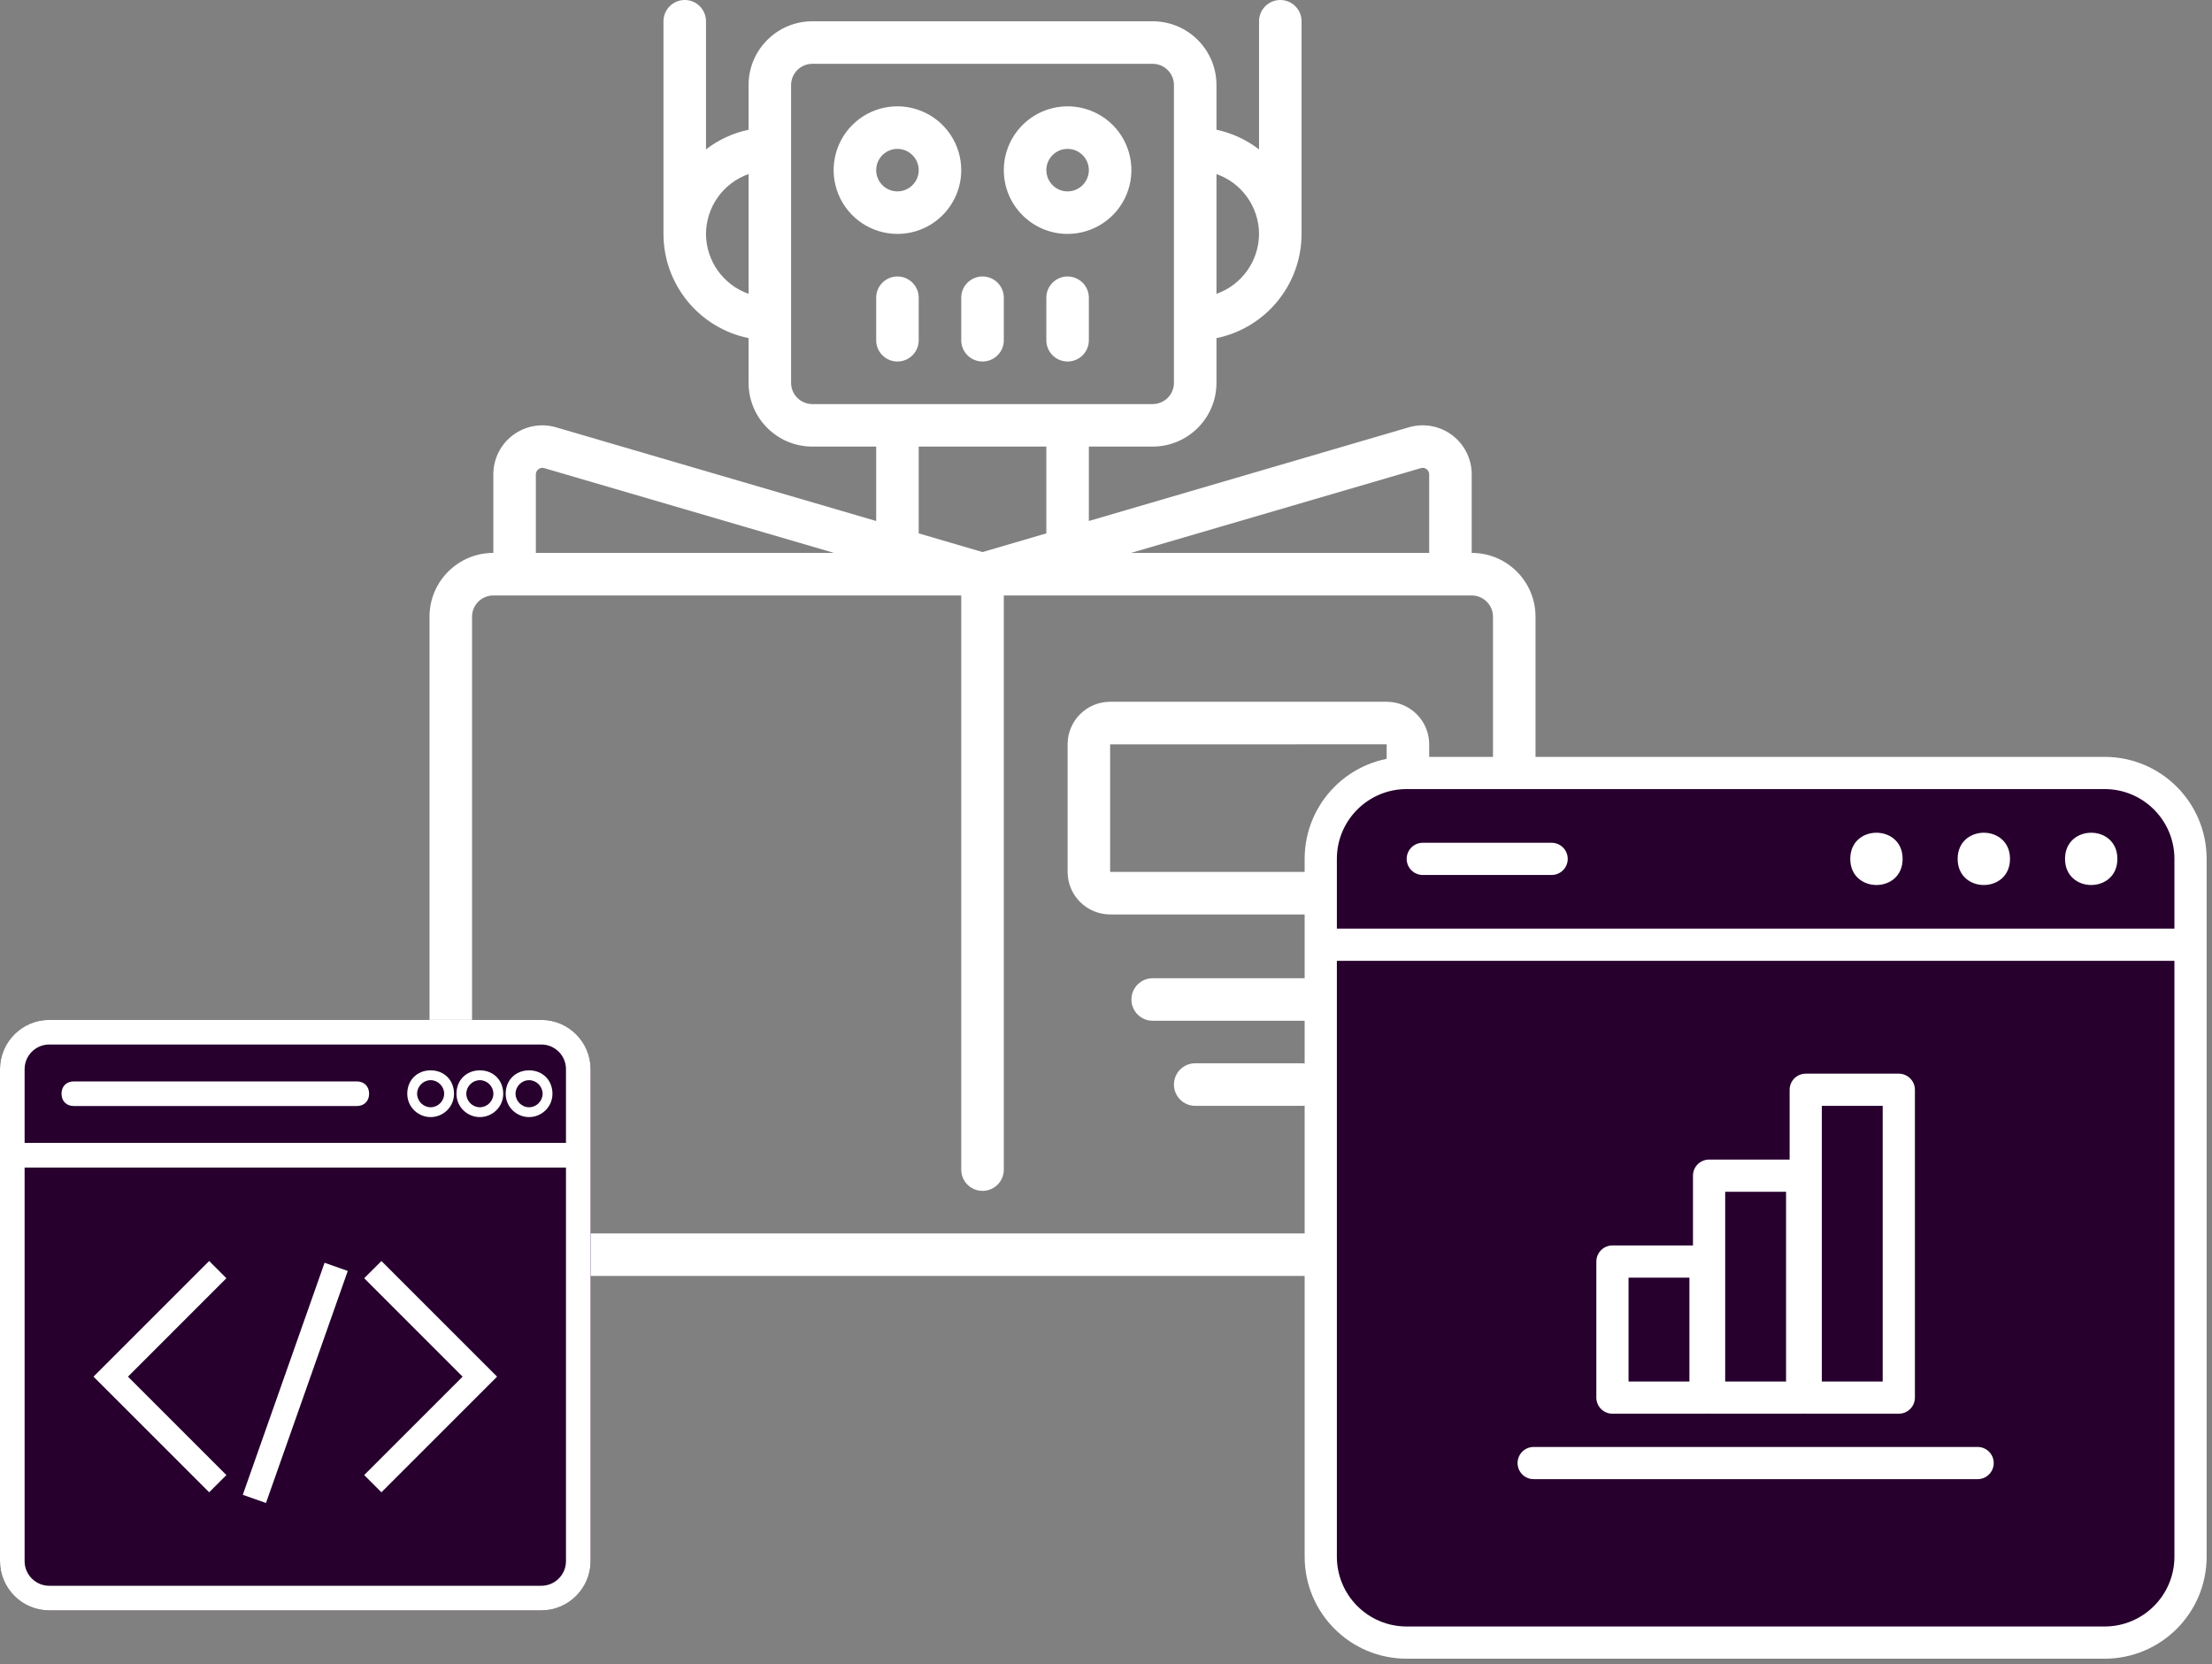 <svg width="206" height="155" viewBox="0 0 206 155" fill="none" xmlns="http://www.w3.org/2000/svg">
<rect x="0" y="0" width="206" height="155" fill="#808080" stroke="none"/>
<path d="M45.943 118.849H137.058C140.34 118.849 143 116.189 143 112.907V57.442C143 54.16 140.34 51.5 137.058 51.5V44.188C137.058 42.748 136.384 41.397 135.238 40.534C134.091 39.67 132.605 39.397 131.222 39.796L101.403 48.529V41.597H107.345C110.627 41.597 113.288 38.937 113.288 35.655V31.495C117.898 30.548 121.208 26.495 121.212 21.787V1.982C121.212 0.887 120.326 0 119.23 0C118.139 0 117.252 0.887 117.252 1.982V13.918C116.082 13.018 114.731 12.391 113.288 12.085V7.925C113.288 4.643 110.627 1.982 107.345 1.982H75.655C72.373 1.982 69.713 4.643 69.713 7.925V12.085C68.269 12.386 66.918 13.013 65.748 13.914V1.983C65.748 0.887 64.861 0 63.77 0C62.675 0 61.788 0.887 61.788 1.983V21.788C61.792 26.495 65.103 30.548 69.713 31.495V35.655C69.713 38.937 72.373 41.597 75.655 41.597H81.598V48.529L51.764 39.796C50.385 39.401 48.904 39.675 47.758 40.539C46.611 41.402 45.943 42.753 45.943 44.188V51.5C42.66 51.5 40 54.16 40 57.442V112.907C40 116.189 42.66 118.849 45.943 118.849L45.943 118.849ZM132.327 43.603C132.508 43.547 132.708 43.585 132.857 43.705C133.01 43.817 133.098 43.998 133.098 44.188V51.5H105.331L132.327 43.603ZM117.253 21.788C117.239 24.3 115.655 26.533 113.288 27.369V16.213C115.656 17.048 117.239 19.282 117.253 21.788ZM65.748 21.788C65.762 19.282 67.345 17.048 69.713 16.213V27.369C67.345 26.533 65.762 24.3 65.748 21.788ZM73.673 35.656V7.926C73.673 6.83 74.56 5.944 75.655 5.944H107.345C107.87 5.944 108.376 6.152 108.747 6.524C109.119 6.895 109.328 7.401 109.328 7.926V35.656C109.328 36.18 109.119 36.686 108.747 37.058C108.376 37.429 107.87 37.638 107.345 37.638H75.655C74.56 37.638 73.673 36.751 73.673 35.656V35.656ZM85.558 41.598H97.443V49.681L91.5 51.422L85.558 49.681V41.598ZM49.903 44.189C49.903 43.998 49.991 43.817 50.145 43.706C50.293 43.59 50.483 43.548 50.664 43.599L77.671 51.501H49.904L49.903 44.189ZM43.961 57.443C43.961 56.352 44.847 55.465 45.943 55.465H89.518V108.947C89.518 110.038 90.405 110.925 91.5 110.925C92.596 110.925 93.483 110.038 93.483 108.947V55.465H137.058C137.582 55.465 138.088 55.674 138.46 56.045C138.831 56.417 139.04 56.918 139.04 57.443V112.907C139.04 113.432 138.831 113.938 138.46 114.309C138.088 114.681 137.582 114.89 137.058 114.89H45.943C44.847 114.89 43.961 114.003 43.961 112.907V57.443Z" fill="white"/>
<path d="M103.385 85.177H129.138C130.187 85.177 131.194 84.759 131.937 84.016C132.68 83.273 133.098 82.266 133.098 81.212V69.327C133.098 68.278 132.68 67.27 131.937 66.527C131.194 65.784 130.187 65.367 129.138 65.367H103.385C101.199 65.367 99.425 67.14 99.425 69.327V81.212C99.425 82.266 99.843 83.273 100.586 84.016C101.329 84.759 102.336 85.176 103.385 85.176L103.385 85.177ZM103.385 69.332L129.138 69.327V81.212H103.385V69.332Z" fill="white"/>
<path d="M89.518 15.845C89.518 13.445 88.069 11.277 85.85 10.357C83.631 9.438 81.073 9.944 79.374 11.643C77.675 13.343 77.169 15.901 78.088 18.12C79.007 20.339 81.175 21.787 83.576 21.787C86.858 21.787 89.518 19.127 89.518 15.845L89.518 15.845ZM81.598 15.845C81.598 15.046 82.081 14.322 82.819 14.016C83.557 13.709 84.411 13.881 84.977 14.448C85.544 15.014 85.716 15.864 85.409 16.606C85.098 17.345 84.379 17.827 83.575 17.827C82.484 17.827 81.597 16.941 81.597 15.845L81.598 15.845Z" fill="white"/>
<path d="M99.425 21.787C101.825 21.787 103.994 20.339 104.913 18.12C105.832 15.901 105.326 13.343 103.627 11.643C101.928 9.944 99.37 9.438 97.15 10.358C94.931 11.277 93.483 13.445 93.483 15.845C93.483 19.127 96.143 21.788 99.425 21.788L99.425 21.787ZM99.425 13.863V13.867C100.224 13.867 100.948 14.35 101.254 15.088C101.561 15.826 101.389 16.68 100.823 17.247C100.256 17.813 99.407 17.985 98.664 17.679C97.926 17.368 97.443 16.648 97.443 15.845C97.443 14.754 98.33 13.867 99.425 13.867L99.425 13.863Z" fill="white"/>
<path d="M125.173 91.119H107.345C106.254 91.119 105.368 92.006 105.368 93.097C105.368 94.193 106.254 95.079 107.345 95.079H125.173C126.268 95.079 127.155 94.193 127.155 93.097C127.155 92.006 126.268 91.119 125.173 91.119Z" fill="white"/>
<path d="M121.213 99.04H111.31C110.214 99.04 109.328 99.926 109.328 101.022C109.328 102.118 110.214 103.004 111.31 103.004H121.213C122.308 103.004 123.195 102.118 123.195 101.022C123.195 99.926 122.308 99.04 121.213 99.04Z" fill="white"/>
<path d="M85.558 31.695V27.73C85.558 26.639 84.671 25.752 83.575 25.752C82.484 25.752 81.598 26.639 81.598 27.73V31.695C81.598 32.786 82.484 33.673 83.575 33.673C84.671 33.673 85.558 32.786 85.558 31.695Z" fill="white"/>
<path d="M89.518 31.695C89.518 32.786 90.405 33.673 91.501 33.673C92.596 33.673 93.483 32.786 93.483 31.695V27.73C93.483 26.639 92.596 25.752 91.501 25.752C90.405 25.752 89.518 26.639 89.518 27.73V31.695Z" fill="white"/>
<path d="M99.425 25.752C98.33 25.752 97.443 26.639 97.443 27.73V31.695C97.443 32.786 98.33 33.673 99.425 33.673C100.516 33.673 101.403 32.786 101.403 31.695V27.73C101.403 27.206 101.194 26.704 100.823 26.333C100.451 25.961 99.95 25.753 99.425 25.753L99.425 25.752Z" fill="white"/>
<path d="M50.417 95H4.583C2.062 95 0 97.062 0 99.583V145.417C0 147.938 2.062 150 4.583 150H50.417C52.938 150 55 147.938 55 145.417V99.583C55 97.062 52.938 95 50.417 95Z" fill="#27002E"/>
<path d="M50.417 95H4.583C2.062 95 0 97.062 0 99.583V145.417C0 147.938 2.062 150 4.583 150H50.417C52.938 150 55 147.938 55 145.417V99.583C55 97.062 52.938 95 50.417 95ZM52.708 145.417C52.708 146.677 51.677 147.708 50.417 147.708H4.583C3.323 147.708 2.292 146.677 2.292 145.417V108.75H52.708V145.417ZM52.708 106.458H2.292V99.583C2.292 98.323 3.323 97.292 4.583 97.292H50.417C51.677 97.292 52.708 98.323 52.708 99.583V106.458Z" fill="white"/>
<path d="M44.688 104.052C43.542 104.052 42.511 103.136 42.511 101.875C42.511 100.615 43.427 99.698 44.688 99.698C45.948 99.698 46.865 100.615 46.865 101.875C46.865 103.136 45.834 104.052 44.688 104.052ZM44.688 100.615C44 100.615 43.427 101.188 43.427 101.875C43.427 102.563 44 103.136 44.688 103.136C45.375 103.136 45.948 102.563 45.948 101.875C45.948 101.188 45.375 100.615 44.688 100.615Z" fill="white"/>
<path d="M49.271 104.052C48.126 104.052 47.094 103.136 47.094 101.875C47.094 100.615 48.011 99.698 49.271 99.698C50.532 99.698 51.449 100.615 51.449 101.875C51.449 103.136 50.417 104.052 49.271 104.052ZM49.271 100.615C48.584 100.615 48.011 101.188 48.011 101.875C48.011 102.563 48.584 103.136 49.271 103.136C49.959 103.136 50.532 102.563 50.532 101.875C50.532 101.188 49.959 100.615 49.271 100.615Z" fill="white"/>
<path d="M40.105 104.052C38.959 104.052 37.928 103.136 37.928 101.875C37.928 100.615 38.844 99.698 40.105 99.698C41.365 99.698 42.282 100.615 42.282 101.875C42.282 103.136 41.251 104.052 40.105 104.052ZM40.105 100.615C39.417 100.615 38.844 101.188 38.844 101.875C38.844 102.563 39.417 103.136 40.105 103.136C40.792 103.136 41.365 102.563 41.365 101.875C41.365 101.188 40.792 100.615 40.105 100.615Z" fill="white"/>
<path d="M33.229 103.021H6.874C6.187 103.021 5.729 102.563 5.729 101.875C5.729 101.188 6.187 100.729 6.874 100.729H33.229C33.916 100.729 34.375 101.188 34.375 101.875C34.375 102.563 33.916 103.021 33.229 103.021Z" fill="white"/>
<path d="M21.083 119.062L19.479 117.458L8.708 128.229L19.479 139L21.083 137.396L11.917 128.23L21.083 119.062Z" fill="white"/>
<path d="M33.916 119.062L35.521 117.458L46.292 128.229L35.521 139L33.916 137.396L43.083 128.23L33.916 119.062Z" fill="white"/>
<path d="M24.77 139.997L22.61 139.235L30.227 117.621L32.387 118.383L24.77 139.997Z" fill="white"/>
<path d="M204 145C204 149.418 200.418 153 196 153H131C126.582 153 123 149.418 123 145V80C123 75.582 126.582 72 131 72H196C200.418 72 204 75.582 204 80V145Z" fill="#27002E" stroke="white" stroke-width="3" stroke-miterlimit="10" stroke-linecap="round" stroke-linejoin="round"/>
<path d="M124.5 88H203.5" stroke="white" stroke-width="3" stroke-miterlimit="10" stroke-linecap="round" stroke-linejoin="round"/>
<path d="M132.5 80H144.5" stroke="white" stroke-width="3" stroke-miterlimit="10" stroke-linecap="round" stroke-linejoin="round"/>
<path d="M177.188 80C177.188 83.246 172.313 83.246 172.313 80C172.313 76.754 177.188 76.754 177.188 80Z" fill="white"/>
<path d="M187.188 80C187.188 83.246 182.313 83.246 182.313 80C182.313 76.754 187.188 76.754 187.188 80Z" fill="white"/>
<path d="M197.188 80C197.188 83.246 192.313 83.246 192.313 80C192.313 76.754 197.188 76.754 197.188 80Z" fill="white"/>
<path d="M142.828 136.277H184.172" stroke="white" stroke-width="3" stroke-miterlimit="10" stroke-linecap="round" stroke-linejoin="round"/>
<path d="M150.164 117.508H158.832V130.18H150.164V117.508Z" stroke="white" stroke-width="3" stroke-miterlimit="10" stroke-linecap="round" stroke-linejoin="round"/>
<path d="M159.164 109.508H167.832V130.18H159.164V109.508Z" stroke="white" stroke-width="3" stroke-miterlimit="10" stroke-linecap="round" stroke-linejoin="round"/>
<path d="M168.164 101.508H176.832V130.18H168.164V101.508Z" stroke="white" stroke-width="3" stroke-miterlimit="10" stroke-linecap="round" stroke-linejoin="round"/>
</svg>
